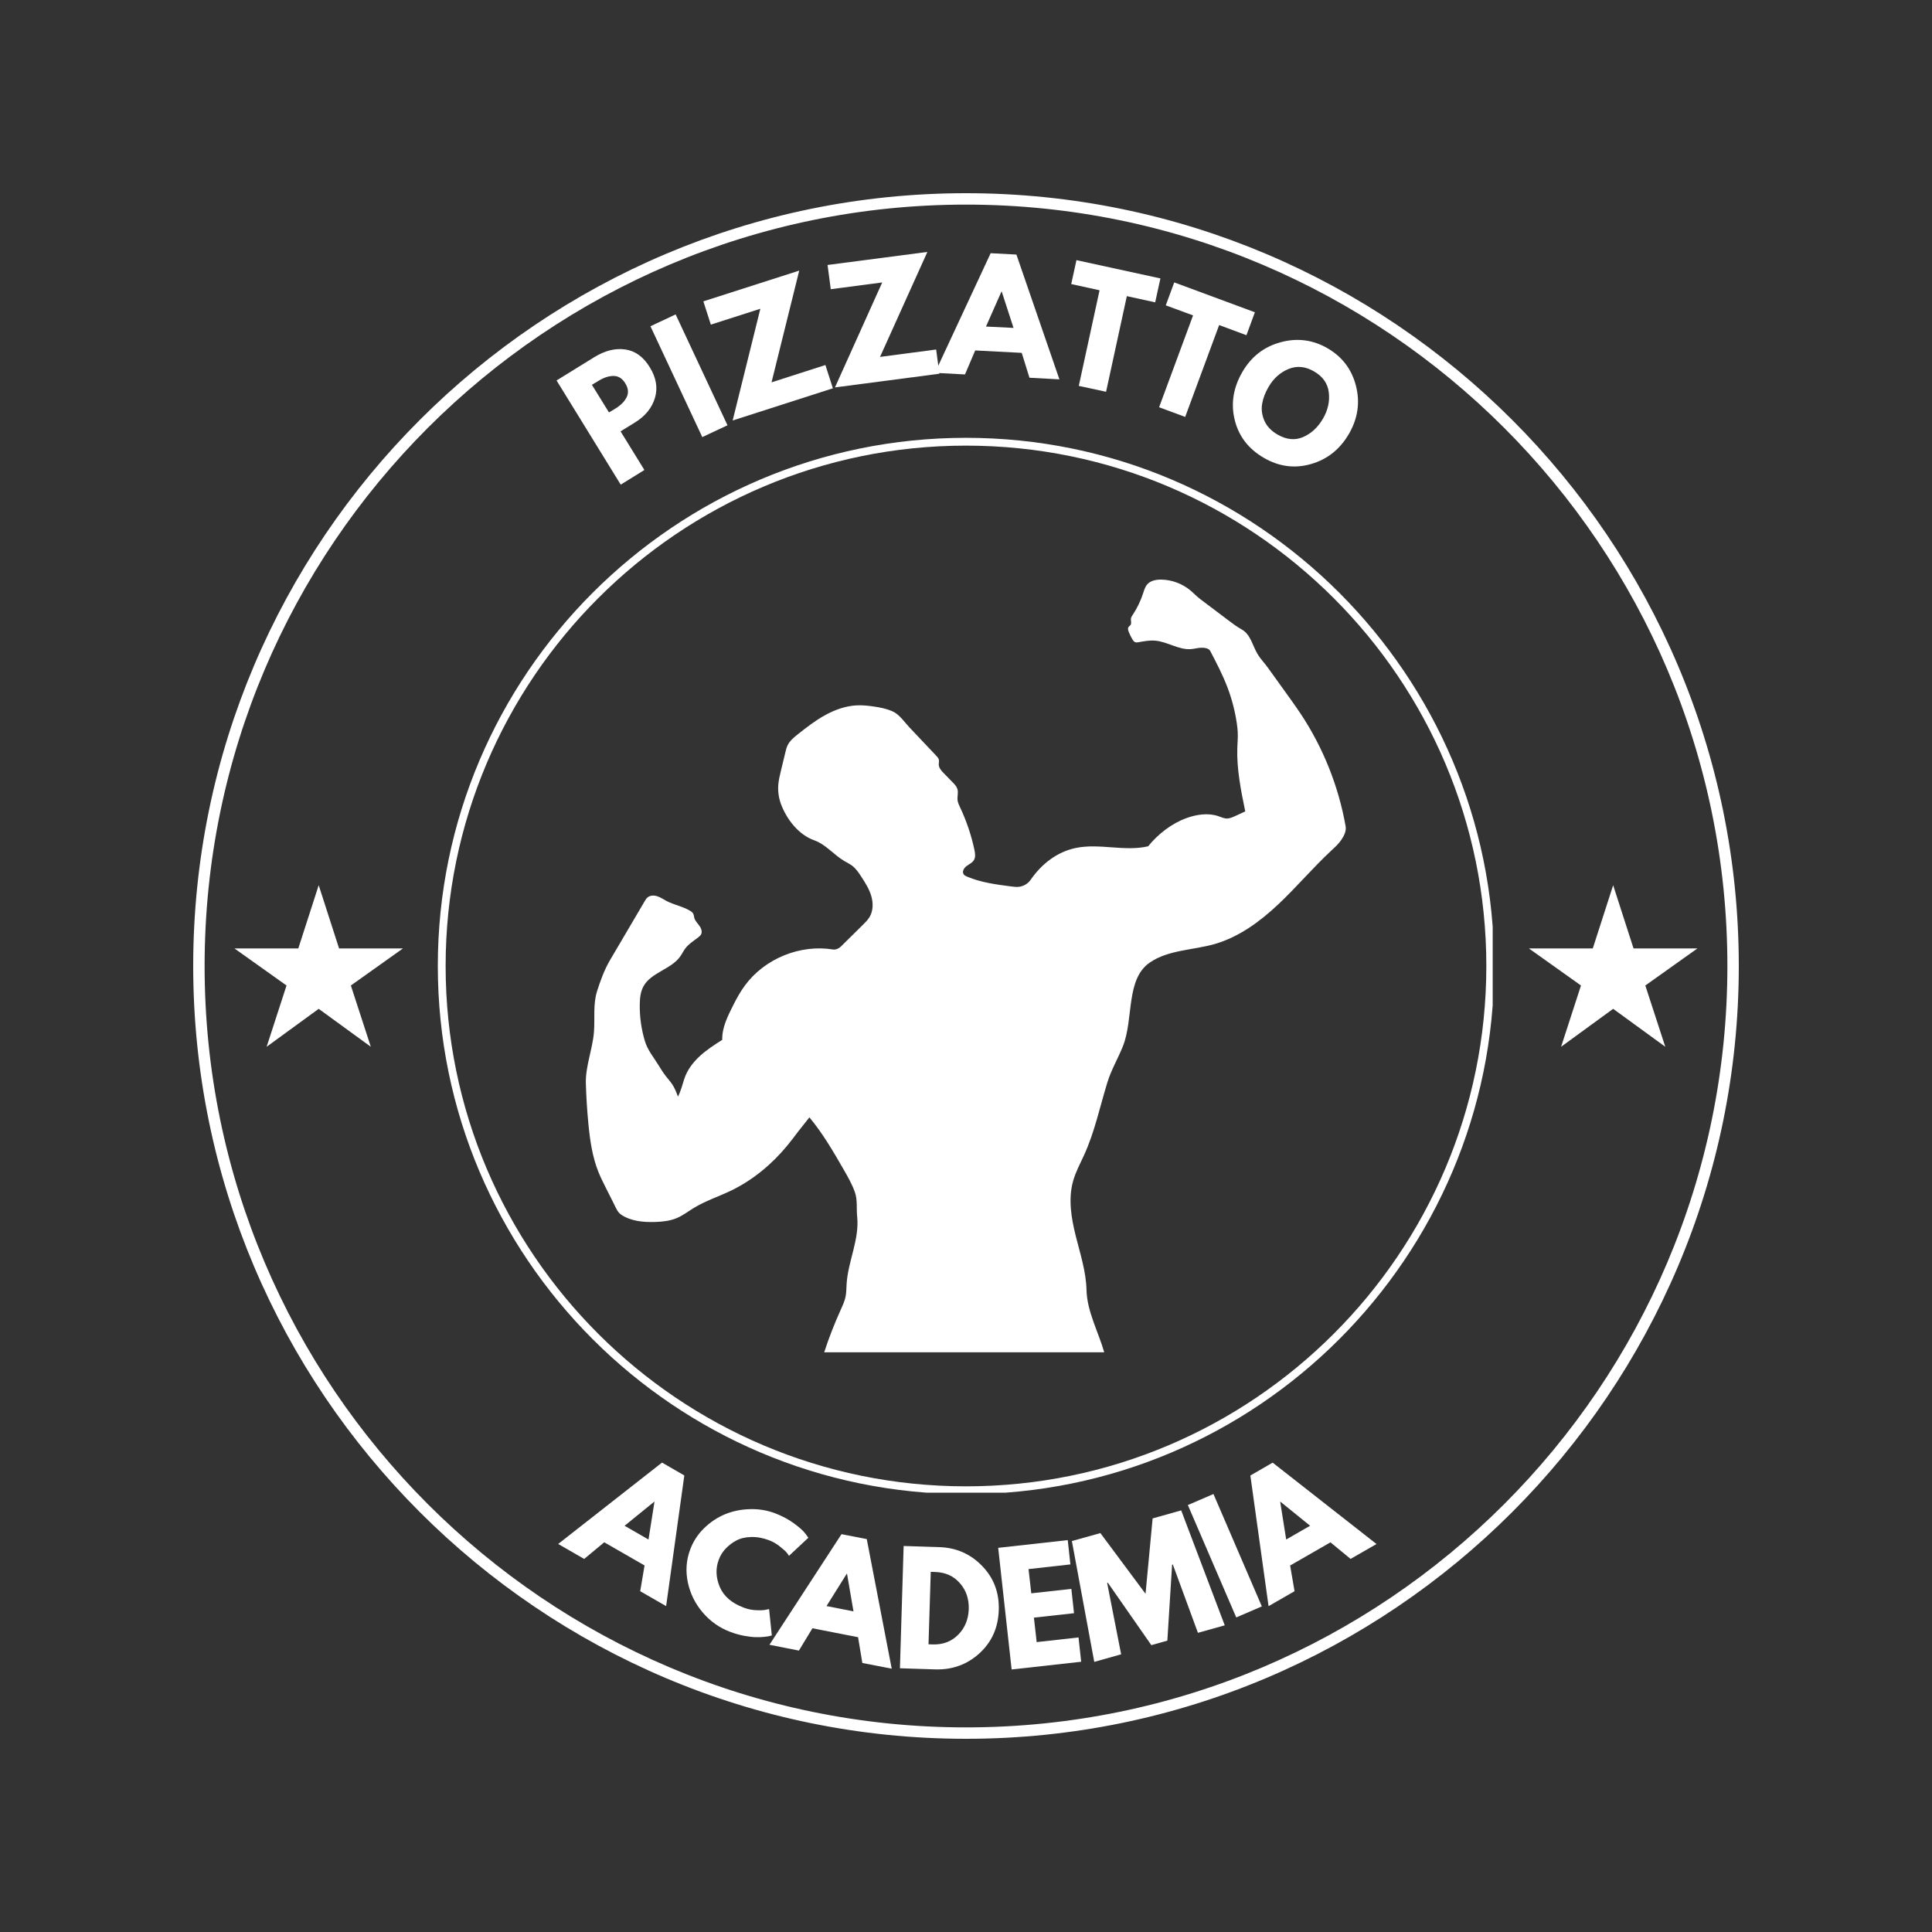 <svg xmlns="http://www.w3.org/2000/svg" xmlns:xlink="http://www.w3.org/1999/xlink" width="500" zoomAndPan="magnify" viewBox="0 0 375 375" height="500" preserveAspectRatio="xMidYMid meet" version="1.0"><rect x="0" y="0" width="375" height="375" fill="#333333" stroke="none"/><defs><g/><clipPath id="9e3527c3f3"><path d="M 37.5 37.5 L 337.5 37.5 L 337.5 337.5 L 37.5 337.5 Z M 37.5 37.5 " clip-rule="nonzero"/></clipPath><clipPath id="04f69623f7"><path d="M 84.98 84.98 L 289.73 84.98 L 289.73 289.73 L 84.98 289.73 Z M 84.98 84.98 " clip-rule="nonzero"/></clipPath><clipPath id="64bcf1f84e"><path d="M 113.531 112.5 L 261.281 112.5 L 261.281 262.5 L 113.531 262.5 Z M 113.531 112.5 " clip-rule="nonzero"/></clipPath><clipPath id="3d53e63158"><path d="M 296.746 171.816 L 329.746 171.816 L 329.746 203.316 L 296.746 203.316 Z M 296.746 171.816 " clip-rule="nonzero"/></clipPath><clipPath id="9a7f68b284"><path d="M 45.492 171.816 L 78.492 171.816 L 78.492 203.316 L 45.492 203.316 Z M 45.492 171.816 " clip-rule="nonzero"/></clipPath></defs><g clip-path="url(#9e3527c3f3)"><path fill="#ffffff" d="M 187.5 337.5 C 104.816 337.5 37.5 270.184 37.5 187.5 C 37.5 104.816 104.816 37.5 187.5 37.5 C 270.184 37.5 337.5 104.816 337.5 187.5 C 337.5 270.184 270.184 337.5 187.5 337.5 Z M 187.5 39.715 C 105.996 39.715 39.715 105.996 39.715 187.5 C 39.715 269.004 105.996 335.285 187.5 335.285 C 269.004 335.285 335.285 269.004 335.285 187.5 C 335.285 105.996 269.004 39.715 187.5 39.715 Z M 187.5 39.715 " fill-opacity="1" fill-rule="nonzero"/></g><g clip-path="url(#04f69623f7)"><path fill="#ffffff" d="M 187.496 290.012 C 130.984 290.012 84.98 244.004 84.98 187.496 C 84.98 130.984 130.984 84.98 187.496 84.98 C 244.004 84.98 290.012 130.984 290.012 187.496 C 290.012 244.004 244.004 290.012 187.496 290.012 Z M 187.496 86.496 C 131.793 86.496 86.496 131.793 86.496 187.496 C 86.496 243.195 131.793 288.496 187.496 288.496 C 243.195 288.496 288.496 243.195 288.496 187.496 C 288.496 131.793 243.195 86.496 187.496 86.496 Z M 187.496 86.496 " fill-opacity="1" fill-rule="nonzero"/></g><g fill="#ffffff" fill-opacity="1"><g transform="translate(109.045, 300.089)"><g><path d="M 23.781 -13.703 L 20.25 11.656 L 15.219 8.766 L 16.062 3.766 L 8.234 -0.734 L 4.344 2.5 L -0.703 -0.406 L 19.453 -16.203 Z M 16.828 -1.266 L 17.984 -8.578 L 17.938 -8.609 L 12.188 -3.938 Z M 16.828 -1.266 "/></g></g></g><g fill="#ffffff" fill-opacity="1"><g transform="translate(129.216, 311.6)"><g><path d="M 15.172 0.453 C 15.941 0.742 16.734 0.906 17.547 0.938 C 18.359 0.977 18.977 0.953 19.406 0.859 L 20.062 0.719 L 20.594 5.828 C 20.5 5.859 20.375 5.895 20.219 5.938 C 20.062 5.988 19.707 6.047 19.156 6.109 C 18.613 6.172 18.047 6.191 17.453 6.172 C 16.859 6.16 16.109 6.07 15.203 5.906 C 14.305 5.738 13.41 5.484 12.516 5.141 C 10.453 4.367 8.68 3.125 7.203 1.406 C 5.734 -0.301 4.766 -2.25 4.297 -4.438 C 3.828 -6.633 3.977 -8.77 4.75 -10.844 C 5.332 -12.406 6.227 -13.781 7.438 -14.969 C 8.656 -16.156 10.004 -17.055 11.484 -17.672 C 12.961 -18.285 14.551 -18.617 16.25 -18.672 C 17.957 -18.734 19.586 -18.477 21.141 -17.906 C 22.578 -17.363 23.836 -16.691 24.922 -15.891 C 26.004 -15.098 26.734 -14.441 27.109 -13.922 L 27.688 -13.125 L 23.922 -9.609 C 23.836 -9.773 23.695 -9.977 23.5 -10.219 C 23.301 -10.469 22.867 -10.859 22.203 -11.391 C 21.547 -11.93 20.832 -12.348 20.062 -12.641 C 18.844 -13.098 17.672 -13.305 16.547 -13.266 C 15.422 -13.234 14.457 -13 13.656 -12.562 C 12.852 -12.125 12.16 -11.586 11.578 -10.953 C 11.004 -10.328 10.578 -9.629 10.297 -8.859 C 9.66 -7.172 9.723 -5.414 10.484 -3.594 C 11.254 -1.77 12.816 -0.422 15.172 0.453 Z M 15.172 0.453 "/></g></g></g><g fill="#ffffff" fill-opacity="1"><g transform="translate(150.145, 319.408)"><g><path d="M 18.094 -20.672 L 22.938 4.484 L 17.234 3.375 L 16.406 -1.625 L 7.547 -3.359 L 4.922 0.969 L -0.797 -0.156 L 13.188 -21.625 Z M 15.516 -6.641 L 14.266 -13.922 L 14.203 -13.938 L 10.281 -7.672 Z M 15.516 -6.641 "/></g></g></g><g fill="#ffffff" fill-opacity="1"><g transform="translate(172.942, 323.763)"><g><path d="M 2.453 -23.688 L 9.328 -23.469 C 12.629 -23.375 15.41 -22.16 17.672 -19.828 C 19.941 -17.504 21.023 -14.648 20.922 -11.266 C 20.816 -7.848 19.566 -5.047 17.172 -2.859 C 14.773 -0.68 11.922 0.359 8.609 0.266 L 1.734 0.047 Z M 7.281 -4.609 L 8.109 -4.578 C 10.086 -4.523 11.723 -5.145 13.016 -6.438 C 14.316 -7.727 15.008 -9.383 15.094 -11.406 C 15.156 -13.414 14.578 -15.109 13.359 -16.484 C 12.148 -17.867 10.547 -18.586 8.547 -18.641 L 7.719 -18.672 Z M 7.281 -4.609 "/></g></g></g><g fill="#ffffff" fill-opacity="1"><g transform="translate(194.638, 324.231)"><g><path d="M 12.609 -25.297 L 13.125 -20.578 L 5 -19.672 L 5.531 -14.969 L 13.312 -15.828 L 13.828 -11.109 L 6.047 -10.25 L 6.578 -5.5 L 14.703 -6.406 L 15.219 -1.688 L 1.719 -0.188 L -0.891 -23.797 Z M 12.609 -25.297 "/></g></g></g><g fill="#ffffff" fill-opacity="1"><g transform="translate(211.957, 322.695)"><g><path d="M 20.562 -5.766 L 15.688 -19.031 L 15.547 -18.984 L 14.625 -4.25 L 11.516 -3.375 L 3.078 -15.484 L 2.938 -15.453 L 5.656 -1.594 L 0.438 -0.125 L -3.906 -23.578 L 1.625 -25.125 L 10.391 -13.344 L 11.766 -27.969 L 17.312 -29.531 L 25.766 -7.219 Z M 20.562 -5.766 "/></g></g></g><g fill="#ffffff" fill-opacity="1"><g transform="translate(238.359, 314.629)"><g><path d="M -2.828 -24.641 L 6.562 -2.828 L 1.594 -0.688 L -7.797 -22.5 Z M -2.828 -24.641 "/></g></g></g><g fill="#ffffff" fill-opacity="1"><g transform="translate(246.929, 311.35)"><g><path d="M 0.094 -27.453 L 20.25 -11.656 L 15.219 -8.766 L 11.312 -11.984 L 3.484 -7.484 L 4.344 -2.5 L -0.703 0.406 L -4.234 -24.953 Z M 7.359 -15.203 L 1.609 -19.859 L 1.562 -19.828 L 2.719 -12.531 Z M 7.359 -15.203 "/></g></g></g><g fill="#ffffff" fill-opacity="1"><g transform="translate(118.998, 94.974)"><g><path d="M -10.969 -21.125 L -3.609 -25.672 C -1.547 -26.93 0.445 -27.422 2.375 -27.141 C 4.301 -26.867 5.883 -25.719 7.125 -23.688 C 8.375 -21.664 8.707 -19.68 8.125 -17.734 C 7.539 -15.785 6.238 -14.191 4.219 -12.953 L 1.453 -11.25 L 6.078 -3.75 L 1.484 -0.906 Z M -0.797 -14.922 L 0.5 -15.703 C 1.52 -16.336 2.234 -17.066 2.641 -17.891 C 3.047 -18.723 2.957 -19.613 2.375 -20.562 C 1.789 -21.52 1.035 -22 0.109 -22 C -0.816 -22.008 -1.789 -21.695 -2.812 -21.062 L -4.109 -20.281 Z M -0.797 -14.922 "/></g></g></g><g fill="#ffffff" fill-opacity="1"><g transform="translate(134.735, 85.575)"><g><path d="M -3.594 -24.547 L 6.469 -3.031 L 1.578 -0.734 L -8.484 -22.25 Z M -3.594 -24.547 "/></g></g></g><g fill="#ffffff" fill-opacity="1"><g transform="translate(141.771, 81.758)"><g><path d="M 13.359 -29.234 L 7.984 -7.547 L 18.438 -10.906 L 19.891 -6.391 L 0.438 -0.141 L 5.812 -21.828 L -3.797 -18.75 L -5.25 -23.266 Z M 13.359 -29.234 "/></g></g></g><g fill="#ffffff" fill-opacity="1"><g transform="translate(161.612, 75.26)"><g><path d="M 18.391 -26.359 L 9.203 -5.984 L 20.094 -7.422 L 20.719 -2.719 L 0.453 -0.062 L 9.625 -20.438 L -0.359 -19.125 L -0.984 -23.828 Z M 18.391 -26.359 "/></g></g></g><g fill="#ffffff" fill-opacity="1"><g transform="translate(182.286, 72.413)"><g><path d="M 15 -23 L 23.344 1.219 L 17.531 0.906 L 16.031 -3.922 L 7 -4.391 L 5.016 0.266 L -0.812 -0.047 L 10 -23.266 Z M 14.438 -8.766 L 12.156 -15.797 L 12.094 -15.812 L 9.094 -9.031 Z M 14.438 -8.766 "/></g></g></g><g fill="#ffffff" fill-opacity="1"><g transform="translate(203.658, 73.652)"><g><path d="M 4.266 -18.516 L 5.281 -23.156 L 21.578 -19.609 L 20.562 -14.969 L 15.062 -16.172 L 11.031 2.391 L 5.734 1.25 L 9.766 -17.312 Z M 4.266 -18.516 "/></g></g></g><g fill="#ffffff" fill-opacity="1"><g transform="translate(219.464, 77.017)"><g><path d="M 6.812 -17.75 L 8.453 -22.203 L 24.109 -16.406 L 22.469 -11.953 L 17.172 -13.922 L 10.578 3.906 L 5.516 2.031 L 12.109 -15.797 Z M 6.812 -17.75 "/></g></g></g><g fill="#ffffff" fill-opacity="1"><g transform="translate(234.607, 82.134)"><g><path d="M 6.547 -9.953 C 8.266 -12.91 10.734 -14.828 13.953 -15.703 C 17.18 -16.578 20.223 -16.188 23.078 -14.531 C 25.941 -12.863 27.781 -10.422 28.594 -7.203 C 29.406 -3.992 28.945 -0.898 27.219 2.078 C 25.469 5.086 23.008 7.039 19.844 7.938 C 16.688 8.844 13.641 8.441 10.703 6.734 C 7.703 4.984 5.816 2.523 5.047 -0.641 C 4.273 -3.805 4.773 -6.91 6.547 -9.953 Z M 11.609 -7.016 C 10.973 -5.93 10.562 -4.848 10.375 -3.766 C 10.188 -2.68 10.328 -1.594 10.797 -0.5 C 11.273 0.594 12.125 1.492 13.344 2.203 C 15.082 3.211 16.738 3.379 18.312 2.703 C 19.895 2.023 21.18 0.836 22.172 -0.859 C 23.141 -2.523 23.52 -4.223 23.312 -5.953 C 23.113 -7.68 22.164 -9.039 20.469 -10.031 C 18.781 -11.02 17.125 -11.18 15.5 -10.516 C 13.875 -9.848 12.578 -8.68 11.609 -7.016 Z M 11.609 -7.016 "/></g></g></g><g clip-path="url(#64bcf1f84e)"><path fill="#ffffff" d="M 176.523 141.188 C 178.258 143.023 179.992 144.859 181.727 146.695 C 181.949 146.93 182.18 147.18 182.242 147.496 C 182.301 147.789 182.207 148.086 182.211 148.383 C 182.223 149.051 182.719 149.602 183.188 150.082 C 183.77 150.68 184.352 151.281 184.938 151.879 C 185.309 152.262 185.691 152.664 185.84 153.176 C 186.043 153.863 185.777 154.605 185.863 155.32 C 185.922 155.816 186.148 156.273 186.359 156.723 C 187.598 159.348 188.531 162.113 189.133 164.953 C 189.273 165.629 189.387 166.379 189.023 166.969 C 188.699 167.492 188.078 167.742 187.586 168.117 C 187.094 168.488 186.699 169.191 187.047 169.703 C 187.203 169.93 187.465 170.055 187.723 170.16 C 190.41 171.293 193.344 171.68 196.238 172.055 C 196.75 172.121 197.27 172.188 197.781 172.129 C 198.684 172.023 199.535 171.516 200.051 170.766 C 202.168 167.691 205.188 165.332 208.848 164.582 C 213.438 163.645 218.285 165.328 222.848 164.266 C 224.77 161.898 227.406 159.84 230.273 158.797 C 232.281 158.07 234.527 157.73 236.539 158.438 C 237.031 158.605 237.512 158.84 238.031 158.867 C 238.648 158.898 239.234 158.633 239.793 158.375 C 240.43 158.078 241.066 157.785 241.703 157.492 C 240.883 153.543 240.027 149.25 240.16 145.223 C 240.195 144.199 240.289 143.176 240.246 142.156 C 240.223 141.59 240.156 141.027 240.074 140.469 C 239.73 138.098 239.133 135.758 238.285 133.516 C 237.352 131.035 236.121 128.68 234.895 126.332 C 234.613 125.789 233.656 125.691 233.043 125.727 C 232.43 125.762 231.832 125.934 231.223 125.988 C 228.82 126.199 226.629 124.555 224.23 124.352 C 223.16 124.258 222.086 124.457 221.027 124.648 C 220.797 124.691 220.551 124.73 220.332 124.641 C 220.086 124.547 219.926 124.312 219.793 124.086 C 219.523 123.629 219.285 123.152 219.09 122.656 C 218.961 122.34 218.859 121.949 219.066 121.676 C 219.164 121.543 219.324 121.461 219.426 121.328 C 219.691 120.98 219.449 120.477 219.52 120.043 C 219.562 119.781 219.719 119.555 219.863 119.336 C 220.711 118.051 221.391 116.652 221.867 115.188 C 222.07 114.57 222.25 113.922 222.672 113.434 C 223.332 112.68 224.43 112.48 225.434 112.5 C 227.508 112.539 229.562 113.32 231.137 114.668 C 231.562 115.027 231.953 115.43 232.371 115.797 C 232.734 116.113 233.117 116.402 233.5 116.691 C 234.41 117.379 235.32 118.062 236.23 118.75 C 236.922 119.273 237.613 119.797 238.305 120.316 C 239.184 120.98 240.062 121.645 241.023 122.18 C 242.727 123.133 243.07 125.207 244.059 126.891 C 244.66 127.918 245.395 128.625 246.09 129.59 C 247.379 131.383 248.668 133.176 249.957 134.969 C 250.812 136.16 251.668 137.348 252.477 138.57 C 256.832 145.141 259.812 152.613 261.184 160.375 C 261.348 161.316 260.875 162.234 260.344 163.027 C 259.805 163.824 259.078 164.469 258.375 165.125 C 254.797 168.457 251.637 172.219 248.07 175.57 C 244.508 178.918 240.434 181.902 235.73 183.246 C 231.527 184.445 226.812 184.352 223.199 186.812 C 218.453 190.039 220.082 197.766 217.949 203.09 C 217.008 205.441 215.695 207.645 214.949 210.066 C 213.484 214.805 212.48 219.723 210.406 224.227 C 209.645 225.887 208.77 227.508 208.281 229.266 C 207.32 232.719 207.93 236.402 208.797 239.879 C 209.668 243.355 210.805 246.812 210.891 250.395 C 210.992 254.562 213.184 258.469 214.328 262.477 L 159.977 262.477 C 160.918 259.586 161.945 256.98 163.191 254.207 C 163.559 253.391 163.941 252.57 164.121 251.695 C 164.289 250.871 164.273 250.02 164.328 249.18 C 164.617 244.781 166.832 240.559 166.375 236.172 C 166.207 234.555 166.473 232.953 165.938 231.418 C 165.402 229.883 164.59 228.461 163.781 227.055 C 161.758 223.531 159.703 220 157.105 216.879 C 156.414 217.797 155.605 218.727 154.914 219.645 C 154.219 220.57 153.523 221.492 152.785 222.387 C 149.812 225.977 146.148 229.035 141.953 231.07 C 139.535 232.238 136.945 233.07 134.652 234.473 C 133.566 235.137 132.543 235.93 131.367 236.426 C 130.035 236.988 128.57 237.141 127.129 237.184 C 124.863 237.254 122.477 237.035 120.59 235.781 C 119.844 235.289 119.527 234.395 119.125 233.598 C 118.602 232.555 118.078 231.512 117.551 230.469 C 117.062 229.496 116.574 228.523 116.168 227.516 C 114.965 224.531 114.512 221.301 114.203 218.098 C 113.953 215.5 113.789 212.895 113.715 210.285 C 113.617 206.98 115.02 203.633 115.285 200.332 C 115.496 197.68 115.082 194.934 115.887 192.398 C 116.527 190.383 117.305 188.234 118.375 186.41 C 120.625 182.59 122.875 178.766 125.121 174.945 C 125.281 174.672 125.449 174.391 125.691 174.188 C 126.203 173.762 126.961 173.758 127.594 173.969 C 128.227 174.176 128.781 174.566 129.371 174.879 C 130.844 175.648 132.547 175.934 133.965 176.797 C 134.191 176.938 134.418 177.098 134.543 177.332 C 134.68 177.582 134.688 177.879 134.762 178.152 C 134.922 178.738 135.383 179.184 135.738 179.672 C 136.098 180.164 136.359 180.832 136.074 181.367 C 135.957 181.586 135.766 181.75 135.57 181.906 C 134.684 182.609 133.684 183.199 133.008 184.102 C 132.648 184.582 132.391 185.133 132.047 185.625 C 130.254 188.176 126.359 188.73 124.879 191.477 C 124.32 192.523 124.199 193.746 124.18 194.93 C 124.141 197.352 124.477 199.777 125.18 202.094 C 125.707 203.844 126.855 205.184 127.809 206.742 C 128.266 207.492 128.738 208.238 129.277 208.93 C 129.695 209.461 130.156 209.965 130.523 210.535 C 130.988 211.25 131.293 212.051 131.59 212.848 C 132.152 211.777 132.453 210.551 132.824 209.398 C 133.379 207.691 134.508 206.211 135.828 204.992 C 137.148 203.773 138.672 202.797 140.188 201.832 C 140.117 199.453 141.262 197.223 142.324 195.094 C 142.992 193.762 143.719 192.461 144.602 191.262 C 148.441 186.059 155.297 183.262 161.68 184.293 C 162.203 184.375 162.82 184.113 163.195 183.742 C 164.633 182.324 166.066 180.906 167.504 179.488 C 167.973 179.023 168.449 178.555 168.785 177.984 C 169.504 176.777 169.508 175.254 169.109 173.91 C 168.715 172.562 167.953 171.359 167.188 170.184 C 166.684 169.406 166.16 168.617 165.426 168.055 C 164.941 167.684 164.383 167.426 163.859 167.113 C 161.828 165.902 160.273 163.895 158.047 163.105 C 155.023 162.035 152.699 159.066 151.582 156.055 C 151.141 154.855 150.965 153.559 151.07 152.285 C 151.145 151.398 151.355 150.531 151.562 149.664 C 151.855 148.449 152.148 147.234 152.441 146.02 C 152.555 145.555 152.668 145.086 152.875 144.656 C 153.305 143.773 154.098 143.129 154.867 142.516 C 156.559 141.176 158.273 139.844 160.164 138.805 C 162.055 137.762 164.145 137.012 166.301 136.91 C 167.355 136.859 168.414 136.965 169.461 137.113 C 170.797 137.301 172.141 137.559 173.363 138.133 C 174.582 138.703 175.598 140.207 176.523 141.188 Z M 176.523 141.188 " fill-opacity="1" fill-rule="nonzero"/></g><g clip-path="url(#3d53e63158)"><path fill="#ffffff" d="M 313.113 195.812 L 323.23 203.176 L 319.355 191.285 L 329.473 184.086 L 317.066 184.086 L 313.113 171.816 L 309.16 184.086 L 296.75 184.086 L 306.867 191.285 L 303.008 203.176 Z M 313.113 195.812 " fill-opacity="1" fill-rule="nonzero"/></g><g clip-path="url(#9a7f68b284)"><path fill="#ffffff" d="M 61.859 195.812 L 71.973 203.176 L 68.102 191.285 L 78.219 184.086 L 65.812 184.086 L 61.859 171.816 L 57.902 184.086 L 45.496 184.086 L 55.613 191.285 L 51.754 203.176 Z M 61.859 195.812 " fill-opacity="1" fill-rule="nonzero"/></g></svg>